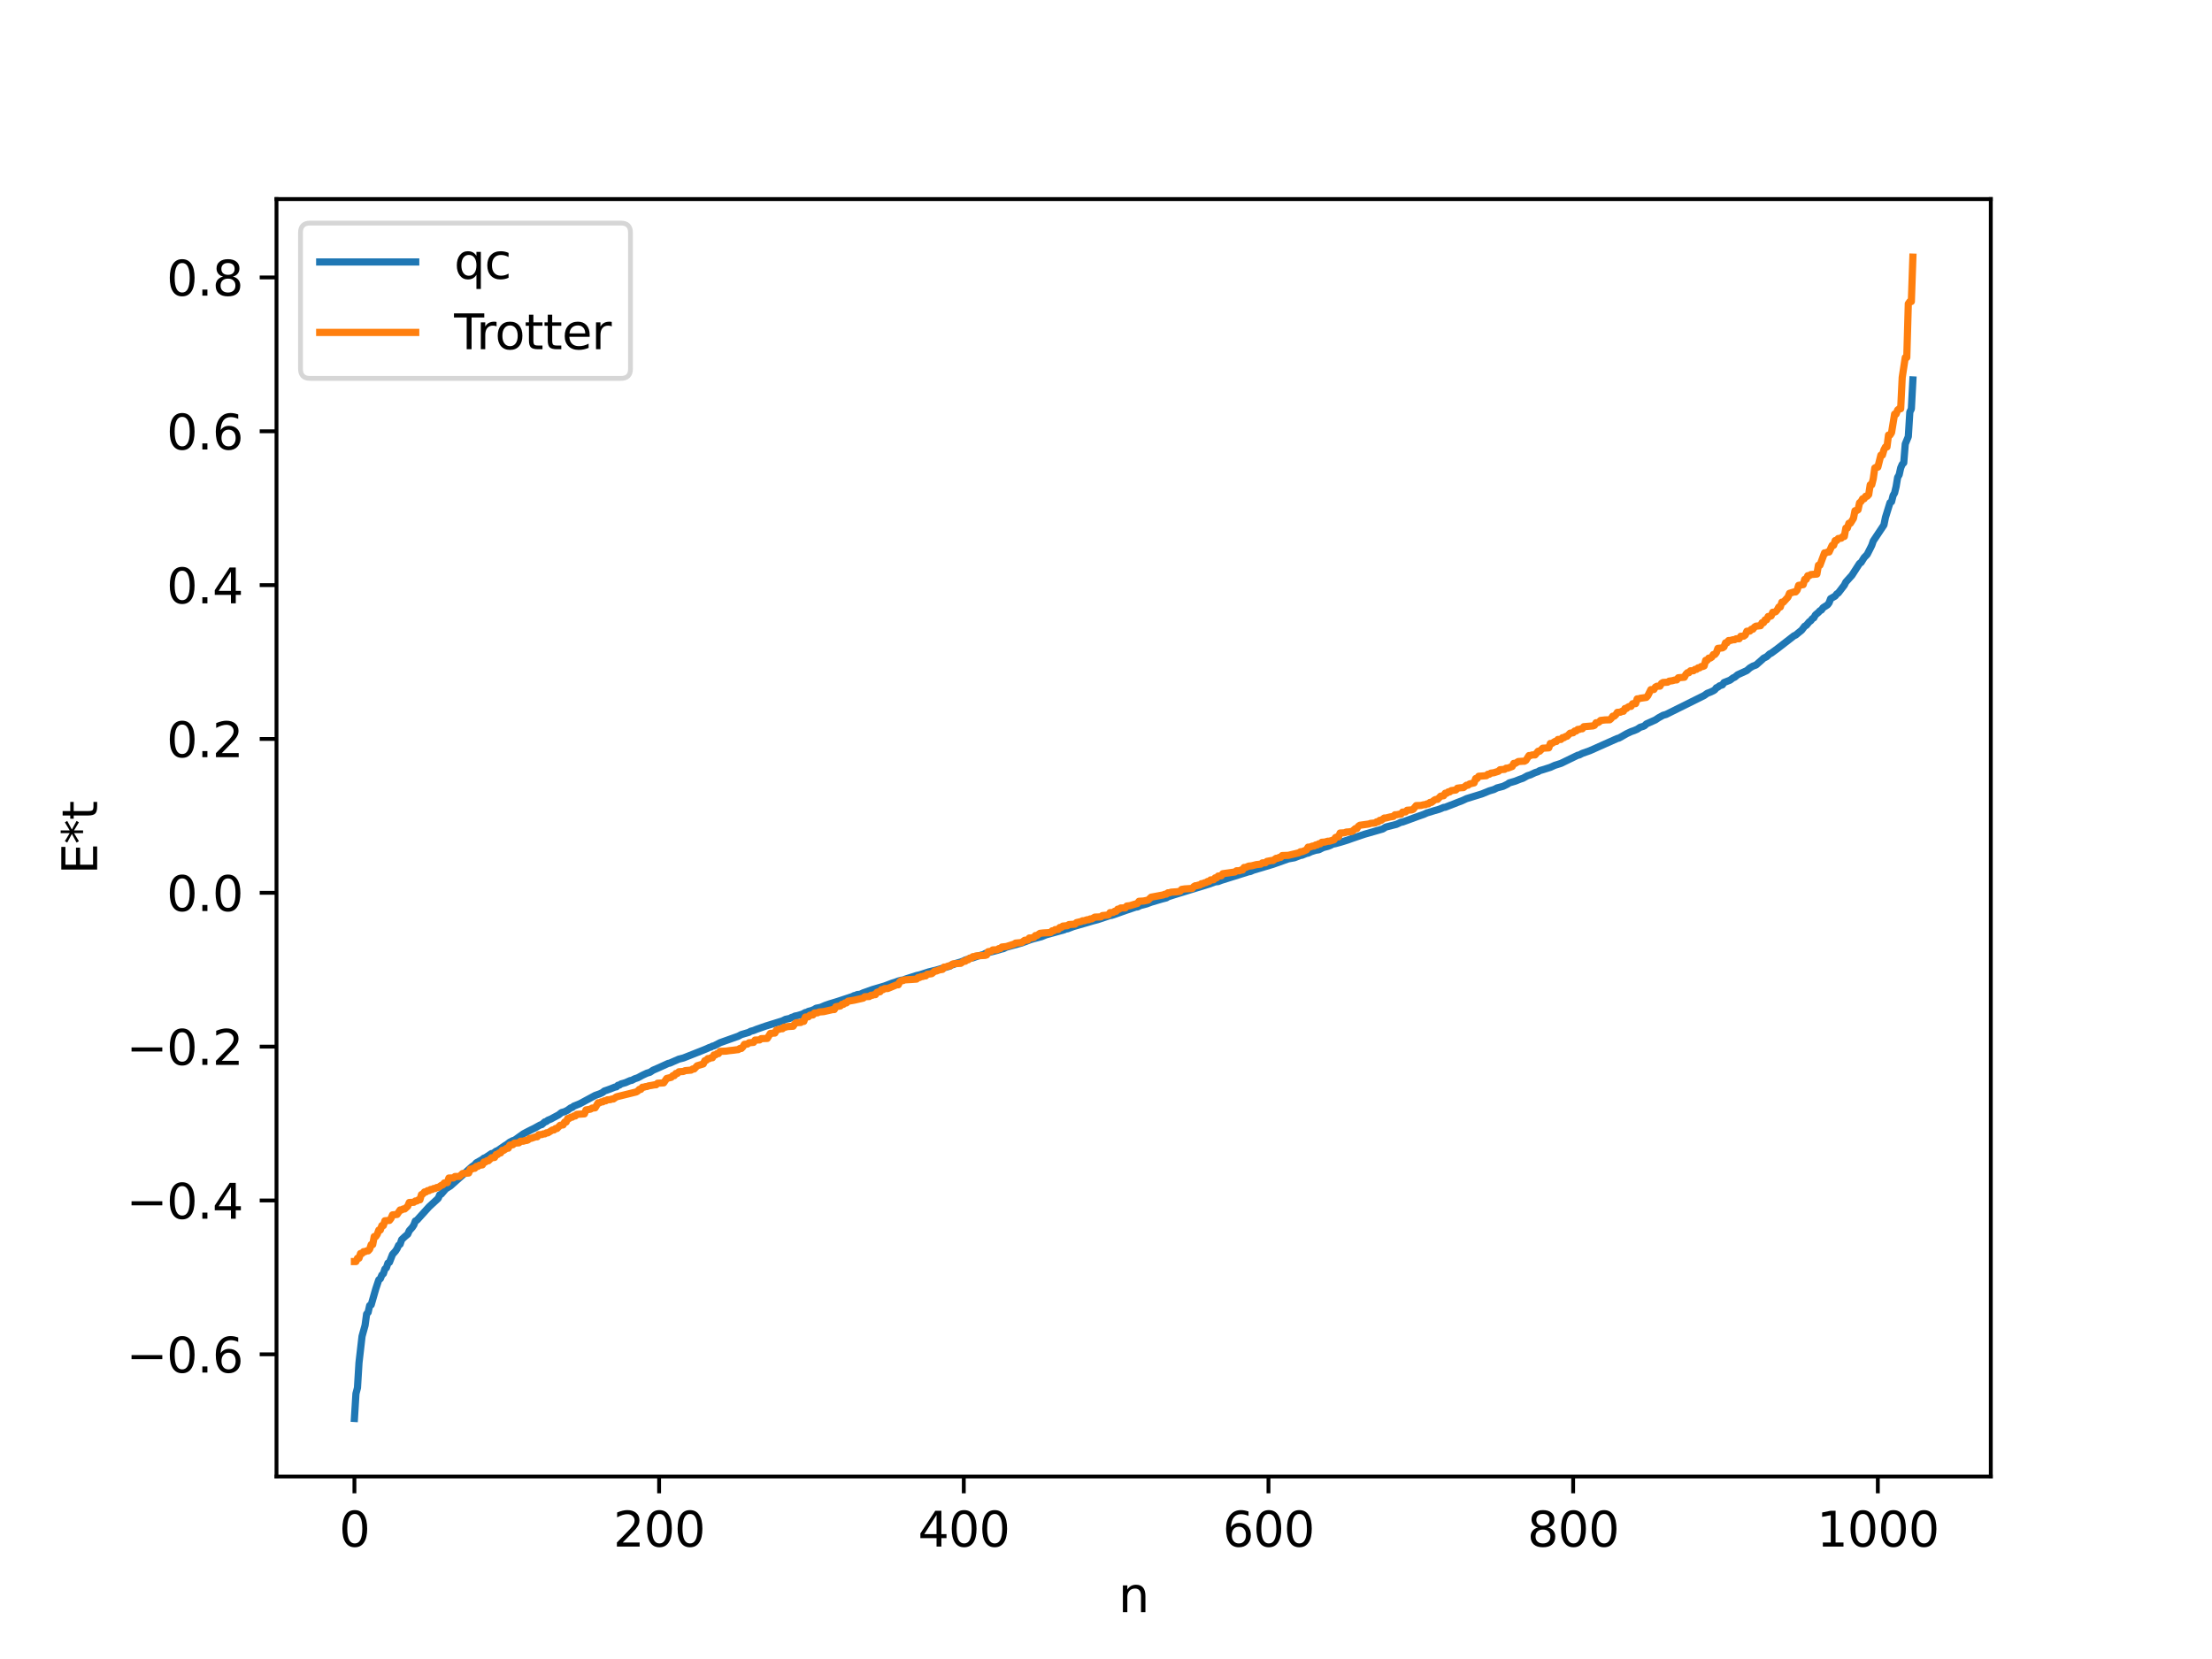 <?xml version="1.0" encoding="utf-8" standalone="no"?>
<!DOCTYPE svg PUBLIC "-//W3C//DTD SVG 1.1//EN"
  "http://www.w3.org/Graphics/SVG/1.1/DTD/svg11.dtd">
<svg xmlns:xlink="http://www.w3.org/1999/xlink" width="460.8pt" height="345.6pt" viewBox="0 0 460.8 345.6" xmlns="http://www.w3.org/2000/svg" version="1.1">
 <defs>
  <style type="text/css">*{stroke-linejoin: round; stroke-linecap: butt}</style>
 </defs>
 <g id="figure_1">
  <g id="patch_1">
   <path d="M 0 345.6 
L 460.8 345.6 
L 460.8 0 
L 0 0 
z
" style="fill: #ffffff"/>
  </g>
  <g id="axes_1">
   <g id="patch_2">
    <path d="M 57.6 307.584 
L 414.72 307.584 
L 414.72 41.472 
L 57.6 41.472 
z
" style="fill: #ffffff"/>
   </g>
   <g id="matplotlib.axis_1">
    <g id="xtick_1">
     <g id="line2d_1">
      <defs>
       <path id="m1d1dede8db" d="M 0 0 
L 0 3.5 
" style="stroke: #000000; stroke-width: 0.8"/>
      </defs>
      <g>
       <use xlink:href="#m1d1dede8db" x="73.833" y="307.584" style="stroke: #000000; stroke-width: 0.8"/>
      </g>
     </g>
     <g id="text_1">
      <!-- 0 -->
      <g transform="translate(70.651 322.182) scale(0.1 -0.1)">
       <defs>
        <path id="DejaVuSans-30" d="M 2034 4250 
Q 1547 4250 1301 3770 
Q 1056 3291 1056 2328 
Q 1056 1369 1301 889 
Q 1547 409 2034 409 
Q 2525 409 2770 889 
Q 3016 1369 3016 2328 
Q 3016 3291 2770 3770 
Q 2525 4250 2034 4250 
z
M 2034 4750 
Q 2819 4750 3233 4129 
Q 3647 3509 3647 2328 
Q 3647 1150 3233 529 
Q 2819 -91 2034 -91 
Q 1250 -91 836 529 
Q 422 1150 422 2328 
Q 422 3509 836 4129 
Q 1250 4750 2034 4750 
z
" transform="scale(0.016)"/>
       </defs>
       <use xlink:href="#DejaVuSans-30"/>
      </g>
     </g>
    </g>
    <g id="xtick_2">
     <g id="line2d_2">
      <g>
       <use xlink:href="#m1d1dede8db" x="137.304" y="307.584" style="stroke: #000000; stroke-width: 0.8"/>
      </g>
     </g>
     <g id="text_2">
      <!-- 200 -->
      <g transform="translate(127.76 322.182) scale(0.1 -0.1)">
       <defs>
        <path id="DejaVuSans-32" d="M 1228 531 
L 3431 531 
L 3431 0 
L 469 0 
L 469 531 
Q 828 903 1448 1529 
Q 2069 2156 2228 2338 
Q 2531 2678 2651 2914 
Q 2772 3150 2772 3378 
Q 2772 3750 2511 3984 
Q 2250 4219 1831 4219 
Q 1534 4219 1204 4116 
Q 875 4013 500 3803 
L 500 4441 
Q 881 4594 1212 4672 
Q 1544 4750 1819 4750 
Q 2544 4750 2975 4387 
Q 3406 4025 3406 3419 
Q 3406 3131 3298 2873 
Q 3191 2616 2906 2266 
Q 2828 2175 2409 1742 
Q 1991 1309 1228 531 
z
" transform="scale(0.016)"/>
       </defs>
       <use xlink:href="#DejaVuSans-32"/>
       <use xlink:href="#DejaVuSans-30" x="63.623"/>
       <use xlink:href="#DejaVuSans-30" x="127.246"/>
      </g>
     </g>
    </g>
    <g id="xtick_3">
     <g id="line2d_3">
      <g>
       <use xlink:href="#m1d1dede8db" x="200.775" y="307.584" style="stroke: #000000; stroke-width: 0.8"/>
      </g>
     </g>
     <g id="text_3">
      <!-- 400 -->
      <g transform="translate(191.231 322.182) scale(0.1 -0.1)">
       <defs>
        <path id="DejaVuSans-34" d="M 2419 4116 
L 825 1625 
L 2419 1625 
L 2419 4116 
z
M 2253 4666 
L 3047 4666 
L 3047 1625 
L 3713 1625 
L 3713 1100 
L 3047 1100 
L 3047 0 
L 2419 0 
L 2419 1100 
L 313 1100 
L 313 1709 
L 2253 4666 
z
" transform="scale(0.016)"/>
       </defs>
       <use xlink:href="#DejaVuSans-34"/>
       <use xlink:href="#DejaVuSans-30" x="63.623"/>
       <use xlink:href="#DejaVuSans-30" x="127.246"/>
      </g>
     </g>
    </g>
    <g id="xtick_4">
     <g id="line2d_4">
      <g>
       <use xlink:href="#m1d1dede8db" x="264.246" y="307.584" style="stroke: #000000; stroke-width: 0.8"/>
      </g>
     </g>
     <g id="text_4">
      <!-- 600 -->
      <g transform="translate(254.702 322.182) scale(0.1 -0.1)">
       <defs>
        <path id="DejaVuSans-36" d="M 2113 2584 
Q 1688 2584 1439 2293 
Q 1191 2003 1191 1497 
Q 1191 994 1439 701 
Q 1688 409 2113 409 
Q 2538 409 2786 701 
Q 3034 994 3034 1497 
Q 3034 2003 2786 2293 
Q 2538 2584 2113 2584 
z
M 3366 4563 
L 3366 3988 
Q 3128 4100 2886 4159 
Q 2644 4219 2406 4219 
Q 1781 4219 1451 3797 
Q 1122 3375 1075 2522 
Q 1259 2794 1537 2939 
Q 1816 3084 2150 3084 
Q 2853 3084 3261 2657 
Q 3669 2231 3669 1497 
Q 3669 778 3244 343 
Q 2819 -91 2113 -91 
Q 1303 -91 875 529 
Q 447 1150 447 2328 
Q 447 3434 972 4092 
Q 1497 4750 2381 4750 
Q 2619 4750 2861 4703 
Q 3103 4656 3366 4563 
z
" transform="scale(0.016)"/>
       </defs>
       <use xlink:href="#DejaVuSans-36"/>
       <use xlink:href="#DejaVuSans-30" x="63.623"/>
       <use xlink:href="#DejaVuSans-30" x="127.246"/>
      </g>
     </g>
    </g>
    <g id="xtick_5">
     <g id="line2d_5">
      <g>
       <use xlink:href="#m1d1dede8db" x="327.717" y="307.584" style="stroke: #000000; stroke-width: 0.8"/>
      </g>
     </g>
     <g id="text_5">
      <!-- 800 -->
      <g transform="translate(318.173 322.182) scale(0.1 -0.1)">
       <defs>
        <path id="DejaVuSans-38" d="M 2034 2216 
Q 1584 2216 1326 1975 
Q 1069 1734 1069 1313 
Q 1069 891 1326 650 
Q 1584 409 2034 409 
Q 2484 409 2743 651 
Q 3003 894 3003 1313 
Q 3003 1734 2745 1975 
Q 2488 2216 2034 2216 
z
M 1403 2484 
Q 997 2584 770 2862 
Q 544 3141 544 3541 
Q 544 4100 942 4425 
Q 1341 4750 2034 4750 
Q 2731 4750 3128 4425 
Q 3525 4100 3525 3541 
Q 3525 3141 3298 2862 
Q 3072 2584 2669 2484 
Q 3125 2378 3379 2068 
Q 3634 1759 3634 1313 
Q 3634 634 3220 271 
Q 2806 -91 2034 -91 
Q 1263 -91 848 271 
Q 434 634 434 1313 
Q 434 1759 690 2068 
Q 947 2378 1403 2484 
z
M 1172 3481 
Q 1172 3119 1398 2916 
Q 1625 2713 2034 2713 
Q 2441 2713 2670 2916 
Q 2900 3119 2900 3481 
Q 2900 3844 2670 4047 
Q 2441 4250 2034 4250 
Q 1625 4250 1398 4047 
Q 1172 3844 1172 3481 
z
" transform="scale(0.016)"/>
       </defs>
       <use xlink:href="#DejaVuSans-38"/>
       <use xlink:href="#DejaVuSans-30" x="63.623"/>
       <use xlink:href="#DejaVuSans-30" x="127.246"/>
      </g>
     </g>
    </g>
    <g id="xtick_6">
     <g id="line2d_6">
      <g>
       <use xlink:href="#m1d1dede8db" x="391.188" y="307.584" style="stroke: #000000; stroke-width: 0.8"/>
      </g>
     </g>
     <g id="text_6">
      <!-- 1000 -->
      <g transform="translate(378.463 322.182) scale(0.1 -0.1)">
       <defs>
        <path id="DejaVuSans-31" d="M 794 531 
L 1825 531 
L 1825 4091 
L 703 3866 
L 703 4441 
L 1819 4666 
L 2450 4666 
L 2450 531 
L 3481 531 
L 3481 0 
L 794 0 
L 794 531 
z
" transform="scale(0.016)"/>
       </defs>
       <use xlink:href="#DejaVuSans-31"/>
       <use xlink:href="#DejaVuSans-30" x="63.623"/>
       <use xlink:href="#DejaVuSans-30" x="127.246"/>
       <use xlink:href="#DejaVuSans-30" x="190.869"/>
      </g>
     </g>
    </g>
    <g id="text_7">
     <!-- n -->
     <g transform="translate(232.991 335.861) scale(0.1 -0.1)">
      <defs>
       <path id="DejaVuSans-6e" d="M 3513 2113 
L 3513 0 
L 2938 0 
L 2938 2094 
Q 2938 2591 2744 2837 
Q 2550 3084 2163 3084 
Q 1697 3084 1428 2787 
Q 1159 2491 1159 1978 
L 1159 0 
L 581 0 
L 581 3500 
L 1159 3500 
L 1159 2956 
Q 1366 3272 1645 3428 
Q 1925 3584 2291 3584 
Q 2894 3584 3203 3211 
Q 3513 2838 3513 2113 
z
" transform="scale(0.016)"/>
      </defs>
      <use xlink:href="#DejaVuSans-6e"/>
     </g>
    </g>
   </g>
   <g id="matplotlib.axis_2">
    <g id="ytick_1">
     <g id="line2d_7">
      <defs>
       <path id="mf5ea21b8db" d="M 0 0 
L -3.5 0 
" style="stroke: #000000; stroke-width: 0.8"/>
      </defs>
      <g>
       <use xlink:href="#mf5ea21b8db" x="57.6" y="282.129" style="stroke: #000000; stroke-width: 0.8"/>
      </g>
     </g>
     <g id="text_8">
      <!-- −0.6 -->
      <g transform="translate(26.317 285.928) scale(0.1 -0.1)">
       <defs>
        <path id="DejaVuSans-2212" d="M 678 2272 
L 4684 2272 
L 4684 1741 
L 678 1741 
L 678 2272 
z
" transform="scale(0.016)"/>
        <path id="DejaVuSans-2e" d="M 684 794 
L 1344 794 
L 1344 0 
L 684 0 
L 684 794 
z
" transform="scale(0.016)"/>
       </defs>
       <use xlink:href="#DejaVuSans-2212"/>
       <use xlink:href="#DejaVuSans-30" x="83.789"/>
       <use xlink:href="#DejaVuSans-2e" x="147.412"/>
       <use xlink:href="#DejaVuSans-36" x="179.199"/>
      </g>
     </g>
    </g>
    <g id="ytick_2">
     <g id="line2d_8">
      <g>
       <use xlink:href="#mf5ea21b8db" x="57.6" y="250.081" style="stroke: #000000; stroke-width: 0.8"/>
      </g>
     </g>
     <g id="text_9">
      <!-- −0.4 -->
      <g transform="translate(26.317 253.88) scale(0.1 -0.1)">
       <use xlink:href="#DejaVuSans-2212"/>
       <use xlink:href="#DejaVuSans-30" x="83.789"/>
       <use xlink:href="#DejaVuSans-2e" x="147.412"/>
       <use xlink:href="#DejaVuSans-34" x="179.199"/>
      </g>
     </g>
    </g>
    <g id="ytick_3">
     <g id="line2d_9">
      <g>
       <use xlink:href="#mf5ea21b8db" x="57.6" y="218.033" style="stroke: #000000; stroke-width: 0.8"/>
      </g>
     </g>
     <g id="text_10">
      <!-- −0.2 -->
      <g transform="translate(26.317 221.832) scale(0.1 -0.1)">
       <use xlink:href="#DejaVuSans-2212"/>
       <use xlink:href="#DejaVuSans-30" x="83.789"/>
       <use xlink:href="#DejaVuSans-2e" x="147.412"/>
       <use xlink:href="#DejaVuSans-32" x="179.199"/>
      </g>
     </g>
    </g>
    <g id="ytick_4">
     <g id="line2d_10">
      <g>
       <use xlink:href="#mf5ea21b8db" x="57.6" y="185.984" style="stroke: #000000; stroke-width: 0.8"/>
      </g>
     </g>
     <g id="text_11">
      <!-- 0.0 -->
      <g transform="translate(34.697 189.784) scale(0.1 -0.1)">
       <use xlink:href="#DejaVuSans-30"/>
       <use xlink:href="#DejaVuSans-2e" x="63.623"/>
       <use xlink:href="#DejaVuSans-30" x="95.41"/>
      </g>
     </g>
    </g>
    <g id="ytick_5">
     <g id="line2d_11">
      <g>
       <use xlink:href="#mf5ea21b8db" x="57.6" y="153.936" style="stroke: #000000; stroke-width: 0.8"/>
      </g>
     </g>
     <g id="text_12">
      <!-- 0.2 -->
      <g transform="translate(34.697 157.735) scale(0.1 -0.1)">
       <use xlink:href="#DejaVuSans-30"/>
       <use xlink:href="#DejaVuSans-2e" x="63.623"/>
       <use xlink:href="#DejaVuSans-32" x="95.41"/>
      </g>
     </g>
    </g>
    <g id="ytick_6">
     <g id="line2d_12">
      <g>
       <use xlink:href="#mf5ea21b8db" x="57.6" y="121.888" style="stroke: #000000; stroke-width: 0.8"/>
      </g>
     </g>
     <g id="text_13">
      <!-- 0.4 -->
      <g transform="translate(34.697 125.687) scale(0.1 -0.1)">
       <use xlink:href="#DejaVuSans-30"/>
       <use xlink:href="#DejaVuSans-2e" x="63.623"/>
       <use xlink:href="#DejaVuSans-34" x="95.41"/>
      </g>
     </g>
    </g>
    <g id="ytick_7">
     <g id="line2d_13">
      <g>
       <use xlink:href="#mf5ea21b8db" x="57.6" y="89.84" style="stroke: #000000; stroke-width: 0.8"/>
      </g>
     </g>
     <g id="text_14">
      <!-- 0.6 -->
      <g transform="translate(34.697 93.639) scale(0.1 -0.1)">
       <use xlink:href="#DejaVuSans-30"/>
       <use xlink:href="#DejaVuSans-2e" x="63.623"/>
       <use xlink:href="#DejaVuSans-36" x="95.41"/>
      </g>
     </g>
    </g>
    <g id="ytick_8">
     <g id="line2d_14">
      <g>
       <use xlink:href="#mf5ea21b8db" x="57.6" y="57.792" style="stroke: #000000; stroke-width: 0.8"/>
      </g>
     </g>
     <g id="text_15">
      <!-- 0.8 -->
      <g transform="translate(34.697 61.591) scale(0.1 -0.1)">
       <use xlink:href="#DejaVuSans-30"/>
       <use xlink:href="#DejaVuSans-2e" x="63.623"/>
       <use xlink:href="#DejaVuSans-38" x="95.41"/>
      </g>
     </g>
    </g>
    <g id="text_16">
     <!-- E*t -->
     <g transform="translate(20.238 182.148) rotate(-90) scale(0.1 -0.1)">
      <defs>
       <path id="DejaVuSans-45" d="M 628 4666 
L 3578 4666 
L 3578 4134 
L 1259 4134 
L 1259 2753 
L 3481 2753 
L 3481 2222 
L 1259 2222 
L 1259 531 
L 3634 531 
L 3634 0 
L 628 0 
L 628 4666 
z
" transform="scale(0.016)"/>
       <path id="DejaVuSans-2a" d="M 3009 3897 
L 1888 3291 
L 3009 2681 
L 2828 2375 
L 1778 3009 
L 1778 1831 
L 1422 1831 
L 1422 3009 
L 372 2375 
L 191 2681 
L 1313 3291 
L 191 3897 
L 372 4206 
L 1422 3572 
L 1422 4750 
L 1778 4750 
L 1778 3572 
L 2828 4206 
L 3009 3897 
z
" transform="scale(0.016)"/>
       <path id="DejaVuSans-74" d="M 1172 4494 
L 1172 3500 
L 2356 3500 
L 2356 3053 
L 1172 3053 
L 1172 1153 
Q 1172 725 1289 603 
Q 1406 481 1766 481 
L 2356 481 
L 2356 0 
L 1766 0 
Q 1100 0 847 248 
Q 594 497 594 1153 
L 594 3053 
L 172 3053 
L 172 3500 
L 594 3500 
L 594 4494 
L 1172 4494 
z
" transform="scale(0.016)"/>
      </defs>
      <use xlink:href="#DejaVuSans-45"/>
      <use xlink:href="#DejaVuSans-2a" x="63.184"/>
      <use xlink:href="#DejaVuSans-74" x="113.184"/>
     </g>
    </g>
   </g>
   <g id="line2d_15">
    <path d="M 73.833 295.488 
L 74.15 290.322 
L 74.467 289.106 
L 74.785 283.878 
L 75.42 278.373 
L 76.054 276.081 
L 76.372 273.739 
L 76.689 273.387 
L 77.006 271.964 
L 77.324 271.823 
L 78.276 268.506 
L 78.91 266.609 
L 79.228 266.386 
L 79.545 265.617 
L 79.862 265.332 
L 80.18 264.361 
L 80.497 264.093 
L 80.815 263.123 
L 81.132 262.958 
L 81.767 261.32 
L 82.401 260.611 
L 82.719 260.118 
L 83.036 259.414 
L 83.353 259.196 
L 83.671 258.24 
L 84.305 257.639 
L 84.94 257.103 
L 85.258 256.38 
L 85.892 255.672 
L 86.21 255.187 
L 86.527 254.354 
L 86.844 254.199 
L 89.383 251.395 
L 91.287 249.639 
L 91.605 248.893 
L 91.922 248.76 
L 92.874 247.651 
L 93.826 247.056 
L 98.269 243.088 
L 98.904 242.631 
L 99.221 242.245 
L 100.491 241.532 
L 100.808 241.253 
L 101.125 241.157 
L 102.395 240.302 
L 102.712 240.285 
L 103.347 239.805 
L 103.664 239.695 
L 105.251 238.606 
L 105.568 238.427 
L 106.203 237.934 
L 106.838 237.614 
L 107.155 237.54 
L 109.059 236.182 
L 110.011 235.681 
L 110.646 235.358 
L 111.281 235.055 
L 112.55 234.349 
L 112.867 234.271 
L 113.502 233.703 
L 113.82 233.626 
L 114.137 233.364 
L 114.772 233.111 
L 115.406 232.761 
L 116.358 232.255 
L 116.993 231.754 
L 117.628 231.585 
L 118.262 231.259 
L 118.897 230.785 
L 119.215 230.703 
L 119.532 230.427 
L 120.801 229.919 
L 123.975 228.203 
L 124.927 227.866 
L 125.562 227.567 
L 125.879 227.284 
L 126.514 227.069 
L 127.148 226.842 
L 128.1 226.459 
L 128.418 226.407 
L 128.735 226.081 
L 129.053 226.039 
L 129.37 225.803 
L 130.322 225.53 
L 131.274 225.107 
L 131.591 225.063 
L 132.226 224.732 
L 132.861 224.522 
L 133.813 224.007 
L 134.765 223.562 
L 135.4 223.373 
L 136.034 222.948 
L 137.304 222.397 
L 139.208 221.527 
L 139.525 221.468 
L 140.16 221.187 
L 141.429 220.634 
L 142.381 220.393 
L 146.507 218.759 
L 147.142 218.498 
L 147.777 218.209 
L 148.094 218.131 
L 148.411 217.931 
L 148.729 217.872 
L 149.998 217.214 
L 150.633 216.987 
L 153.806 215.856 
L 154.441 215.518 
L 156.028 215.053 
L 156.345 214.844 
L 156.98 214.674 
L 157.615 214.414 
L 159.519 213.748 
L 163.01 212.662 
L 163.644 212.343 
L 164.596 212.144 
L 164.914 211.929 
L 165.231 211.879 
L 165.548 211.681 
L 166.183 211.553 
L 167.135 211.262 
L 167.77 210.927 
L 168.087 210.873 
L 168.405 210.689 
L 169.039 210.526 
L 169.674 210.264 
L 169.991 210.039 
L 170.943 209.852 
L 171.896 209.442 
L 172.848 209.111 
L 174.434 208.633 
L 175.704 208.213 
L 177.608 207.581 
L 177.925 207.405 
L 178.243 207.361 
L 178.56 207.185 
L 179.195 207.124 
L 179.829 206.826 
L 181.734 206.148 
L 184.272 205.399 
L 185.859 204.797 
L 186.494 204.608 
L 187.129 204.365 
L 187.763 204.192 
L 188.081 204.18 
L 188.715 203.927 
L 190.937 203.219 
L 191.572 203.075 
L 193.476 202.461 
L 195.062 202.077 
L 197.919 201.249 
L 198.236 200.988 
L 198.553 200.952 
L 199.188 200.675 
L 200.14 200.399 
L 200.775 200.163 
L 201.092 199.983 
L 201.727 199.815 
L 202.044 199.611 
L 202.679 199.532 
L 203.631 199.188 
L 204.583 198.911 
L 204.9 198.864 
L 205.218 198.628 
L 207.757 197.974 
L 208.709 197.68 
L 209.026 197.624 
L 209.661 197.315 
L 212.834 196.444 
L 214.739 195.726 
L 215.373 195.549 
L 216.008 195.382 
L 216.96 195.131 
L 217.912 194.741 
L 221.72 193.688 
L 222.038 193.525 
L 222.355 193.5 
L 223.624 193.017 
L 225.846 192.384 
L 226.798 192.104 
L 227.75 191.823 
L 228.702 191.577 
L 231.241 190.725 
L 231.558 190.695 
L 232.51 190.378 
L 234.415 189.698 
L 236.636 188.949 
L 236.953 188.932 
L 237.588 188.633 
L 238.858 188.304 
L 239.81 187.945 
L 242.031 187.287 
L 242.983 187.043 
L 243.3 186.83 
L 244.57 186.416 
L 251.869 184.174 
L 253.139 183.712 
L 253.773 183.641 
L 254.408 183.391 
L 260.12 181.599 
L 260.438 181.561 
L 261.072 181.282 
L 265.198 180.049 
L 268.372 178.921 
L 269.641 178.692 
L 270.91 178.2 
L 271.228 178.162 
L 272.18 177.771 
L 272.497 177.725 
L 273.132 177.423 
L 274.084 177.126 
L 274.719 177.025 
L 275.671 176.557 
L 276.623 176.31 
L 277.258 176.059 
L 277.575 175.865 
L 278.21 175.743 
L 279.162 175.485 
L 280.114 175.194 
L 280.748 174.994 
L 281.7 174.652 
L 282.653 174.327 
L 284.239 173.79 
L 288.048 172.694 
L 288.682 172.29 
L 290.904 171.725 
L 291.856 171.284 
L 292.173 171.244 
L 293.125 170.9 
L 295.347 170.083 
L 296.616 169.639 
L 297.251 169.35 
L 298.838 168.865 
L 299.79 168.592 
L 300.742 168.199 
L 301.059 168.169 
L 302.011 167.797 
L 302.963 167.432 
L 303.598 167.173 
L 304.55 166.813 
L 305.502 166.374 
L 306.454 166.081 
L 308.676 165.397 
L 310.262 164.75 
L 311.215 164.469 
L 311.849 164.141 
L 313.119 163.808 
L 314.071 163.337 
L 314.388 163.096 
L 315.658 162.725 
L 316.61 162.343 
L 317.244 162.132 
L 318.196 161.603 
L 318.831 161.404 
L 319.783 160.954 
L 320.418 160.751 
L 320.735 160.54 
L 321.37 160.359 
L 322.957 159.855 
L 323.909 159.427 
L 325.178 159.026 
L 328.669 157.329 
L 328.986 157.271 
L 329.621 156.944 
L 331.208 156.38 
L 336.92 153.836 
L 337.238 153.763 
L 337.872 153.416 
L 338.824 152.86 
L 339.777 152.412 
L 340.411 152.194 
L 341.046 151.921 
L 341.681 151.505 
L 342.315 151.311 
L 342.633 151.154 
L 342.95 150.82 
L 344.854 149.968 
L 345.489 149.542 
L 346.441 149.015 
L 347.076 148.832 
L 355.01 144.89 
L 355.644 144.437 
L 356.279 144.196 
L 356.914 143.9 
L 357.231 143.693 
L 357.548 143.278 
L 357.866 143.16 
L 358.183 142.882 
L 358.818 142.664 
L 359.135 142.187 
L 360.405 141.685 
L 361.039 141.208 
L 361.357 141.09 
L 361.991 140.565 
L 363.896 139.695 
L 364.53 139.141 
L 365.165 138.768 
L 365.8 138.539 
L 367.069 137.427 
L 367.386 137.12 
L 368.021 136.807 
L 368.656 136.22 
L 368.973 136.081 
L 370.243 135.146 
L 373.734 132.439 
L 374.051 132.308 
L 375.32 131.273 
L 375.955 130.445 
L 376.272 130.284 
L 376.907 129.526 
L 377.224 129.313 
L 377.542 128.88 
L 377.859 128.705 
L 378.177 128.107 
L 378.811 127.577 
L 379.129 127.23 
L 379.446 127.066 
L 379.763 126.604 
L 380.715 125.995 
L 381.033 125.565 
L 381.35 124.717 
L 382.302 124.173 
L 382.62 123.732 
L 382.937 123.547 
L 384.206 121.898 
L 384.524 121.254 
L 385.793 119.843 
L 387.38 117.38 
L 387.697 117.179 
L 388.332 116.162 
L 388.967 115.499 
L 389.601 114.255 
L 389.919 113.614 
L 390.236 112.695 
L 392.458 109.359 
L 392.775 107.788 
L 393.727 104.714 
L 394.044 104.52 
L 394.362 103.232 
L 394.679 102.691 
L 394.996 101.364 
L 395.314 99.446 
L 395.631 98.905 
L 395.948 97.476 
L 396.266 96.732 
L 396.583 96.413 
L 396.9 92.489 
L 397.535 90.952 
L 397.853 85.83 
L 398.17 85.19 
L 398.487 79.148 
L 398.487 79.148 
" clip-path="url(#pcee4b59182)" style="fill: none; stroke: #1f77b4; stroke-width: 1.5; stroke-linecap: square"/>
   </g>
   <g id="line2d_16">
    <path d="M 73.833 262.806 
L 74.15 262.806 
L 74.467 262.114 
L 74.785 262.114 
L 75.102 261.129 
L 75.42 261.129 
L 75.737 260.741 
L 76.054 260.741 
L 76.372 260.577 
L 76.689 260.577 
L 77.006 260.238 
L 77.324 259.275 
L 77.641 259.275 
L 77.958 257.597 
L 78.276 257.597 
L 78.593 257.121 
L 78.91 256.242 
L 79.228 256.242 
L 79.545 255.311 
L 79.862 255.311 
L 80.18 254.309 
L 81.132 254.232 
L 81.449 253.824 
L 81.767 253.085 
L 82.719 252.992 
L 83.353 252.054 
L 83.671 252.054 
L 83.988 251.848 
L 84.305 251.848 
L 84.94 251.277 
L 85.258 250.5 
L 86.21 250.457 
L 86.527 250.185 
L 86.844 250.185 
L 87.162 249.944 
L 87.479 249.944 
L 87.796 248.851 
L 88.114 248.705 
L 88.431 248.303 
L 88.748 248.303 
L 89.066 248.032 
L 89.383 248.032 
L 89.7 247.785 
L 90.018 247.785 
L 90.335 247.587 
L 90.653 247.587 
L 90.97 247.383 
L 91.287 247.383 
L 91.922 246.94 
L 92.239 246.822 
L 92.557 246.426 
L 93.191 246.372 
L 93.509 245.403 
L 94.461 245.389 
L 94.778 245.091 
L 95.73 245.072 
L 96.365 244.466 
L 97.634 244.362 
L 97.952 243.555 
L 98.269 243.555 
L 98.586 243.377 
L 98.904 243.377 
L 99.221 242.986 
L 99.539 242.986 
L 99.856 242.75 
L 100.491 242.665 
L 100.808 242.072 
L 101.125 242.072 
L 101.443 241.803 
L 101.76 241.803 
L 102.395 241.188 
L 103.029 241.119 
L 103.347 240.514 
L 103.664 240.514 
L 103.981 240.173 
L 104.299 240.173 
L 104.616 239.637 
L 104.934 239.637 
L 105.568 239.191 
L 105.886 239.191 
L 106.203 238.545 
L 106.838 238.471 
L 107.155 238.141 
L 108.107 238.075 
L 108.424 237.744 
L 109.059 237.733 
L 109.377 237.584 
L 109.694 237.584 
L 110.011 237.465 
L 110.329 237.146 
L 110.646 237.146 
L 111.598 236.814 
L 111.915 236.814 
L 112.233 236.37 
L 112.867 236.36 
L 113.185 236.207 
L 113.502 236.207 
L 113.82 235.99 
L 114.137 235.99 
L 115.089 235.394 
L 115.406 235.394 
L 115.724 235.09 
L 116.041 235.09 
L 116.676 234.421 
L 117.31 234.337 
L 117.628 233.739 
L 117.945 233.739 
L 118.262 232.997 
L 118.58 232.997 
L 118.897 232.724 
L 119.215 232.724 
L 119.532 232.48 
L 119.849 232.48 
L 120.167 232.141 
L 121.753 232.035 
L 122.071 231.22 
L 123.023 231.059 
L 123.34 230.839 
L 123.975 230.782 
L 124.61 229.727 
L 124.927 229.727 
L 125.244 229.537 
L 125.562 229.537 
L 125.879 229.322 
L 126.196 229.322 
L 126.514 229.115 
L 127.148 229.073 
L 127.466 228.939 
L 127.783 228.939 
L 128.418 228.493 
L 132.543 227.471 
L 132.861 227.28 
L 133.178 226.938 
L 133.496 226.938 
L 133.813 226.495 
L 134.13 226.495 
L 134.448 226.353 
L 134.765 226.353 
L 135.082 226.21 
L 135.717 226.111 
L 136.352 225.985 
L 136.669 225.985 
L 136.986 225.657 
L 138.256 225.583 
L 138.891 224.661 
L 139.843 224.427 
L 140.16 224.078 
L 140.477 224.078 
L 140.795 223.618 
L 141.112 223.618 
L 141.429 223.266 
L 142.381 223.208 
L 142.699 223.038 
L 143.968 222.923 
L 144.286 222.69 
L 144.603 222.69 
L 145.238 222.017 
L 146.507 221.637 
L 146.824 220.969 
L 147.142 220.878 
L 147.459 220.527 
L 147.777 220.527 
L 148.094 220.35 
L 148.411 220.35 
L 148.729 219.765 
L 149.046 219.765 
L 149.363 219.485 
L 149.681 219.485 
L 149.998 219.02 
L 151.267 218.966 
L 151.902 218.87 
L 152.854 218.769 
L 153.489 218.681 
L 153.806 218.65 
L 154.124 218.411 
L 154.441 218.411 
L 154.758 218.087 
L 155.076 217.552 
L 155.71 217.497 
L 156.028 217.231 
L 156.98 217.147 
L 157.297 216.667 
L 158.249 216.634 
L 158.567 216.37 
L 159.836 216.322 
L 160.471 215.289 
L 161.105 215.221 
L 161.423 215.204 
L 161.74 214.586 
L 162.692 214.302 
L 163.01 214.302 
L 163.327 213.982 
L 163.644 213.982 
L 163.962 213.862 
L 165.231 213.783 
L 165.548 213.303 
L 165.866 213.048 
L 166.818 212.996 
L 167.135 212.775 
L 167.453 212.775 
L 167.77 211.873 
L 168.405 211.82 
L 168.722 211.483 
L 169.357 211.428 
L 169.674 211.022 
L 170.309 210.994 
L 170.626 210.816 
L 171.578 210.742 
L 173.482 210.308 
L 173.8 210.308 
L 174.117 209.723 
L 175.069 209.559 
L 175.386 209.22 
L 175.704 209.22 
L 176.021 208.927 
L 176.339 208.927 
L 176.656 208.569 
L 177.291 208.469 
L 177.925 208.359 
L 179.829 207.927 
L 180.147 207.638 
L 181.099 207.591 
L 181.416 207.339 
L 181.734 207.339 
L 182.051 207.205 
L 182.368 207.205 
L 182.686 206.73 
L 183.003 206.608 
L 183.32 206.608 
L 183.638 206.165 
L 183.955 206.165 
L 184.272 205.94 
L 184.907 205.937 
L 186.811 205.151 
L 187.129 205.151 
L 187.446 204.504 
L 187.763 204.287 
L 188.081 204.287 
L 188.398 204.128 
L 189.985 204.032 
L 190.937 203.962 
L 191.254 203.634 
L 191.572 203.634 
L 191.889 203.441 
L 192.206 203.441 
L 192.524 203.295 
L 192.841 203.295 
L 193.158 202.955 
L 193.793 202.88 
L 194.11 202.824 
L 194.745 202.291 
L 195.062 202.291 
L 195.697 202.032 
L 196.332 201.941 
L 196.649 201.467 
L 196.967 201.467 
L 197.601 201.22 
L 197.919 201.22 
L 198.553 200.791 
L 199.505 200.713 
L 200.14 200.677 
L 200.775 200.242 
L 201.092 200.242 
L 201.41 199.927 
L 201.727 199.927 
L 202.044 199.598 
L 202.362 199.598 
L 202.679 199.283 
L 202.996 199.283 
L 203.314 199.132 
L 205.218 199.025 
L 205.535 198.928 
L 205.853 198.254 
L 206.487 198.175 
L 206.805 197.89 
L 207.757 197.852 
L 208.074 197.605 
L 208.391 197.605 
L 208.709 197.283 
L 209.661 197.176 
L 211.248 196.674 
L 211.565 196.467 
L 212.834 196.344 
L 213.469 195.873 
L 214.104 195.838 
L 214.421 195.406 
L 214.739 195.406 
L 215.373 195.291 
L 215.691 194.891 
L 216.008 194.891 
L 216.643 194.431 
L 217.277 194.356 
L 218.864 194.265 
L 219.181 193.91 
L 219.499 193.91 
L 219.816 193.652 
L 220.451 193.621 
L 220.768 193.213 
L 221.086 193.213 
L 221.403 192.923 
L 222.355 192.829 
L 222.672 192.605 
L 223.942 192.516 
L 224.259 192.193 
L 225.211 191.975 
L 225.529 191.811 
L 225.846 191.811 
L 226.481 191.597 
L 226.798 191.597 
L 227.115 191.425 
L 227.433 191.425 
L 228.067 191.05 
L 229.337 191.002 
L 229.654 190.726 
L 230.606 190.639 
L 230.924 190.575 
L 231.241 190.115 
L 231.876 190.087 
L 232.193 189.838 
L 232.51 189.838 
L 232.828 189.4 
L 233.145 189.4 
L 233.462 189.15 
L 234.415 189.132 
L 234.732 188.744 
L 235.367 188.671 
L 236.953 188.192 
L 237.271 187.756 
L 238.223 187.698 
L 239.175 187.499 
L 239.81 186.897 
L 240.444 186.78 
L 242.348 186.423 
L 242.666 186.27 
L 242.983 186.259 
L 243.3 185.989 
L 243.618 185.989 
L 243.935 185.859 
L 245.205 185.77 
L 245.839 185.668 
L 246.157 185.278 
L 246.791 185.178 
L 248.378 185.074 
L 248.696 184.683 
L 249.013 184.515 
L 249.33 184.515 
L 249.648 184.37 
L 249.965 184.37 
L 250.282 184.087 
L 250.6 184.087 
L 250.917 183.894 
L 251.234 183.859 
L 251.552 183.627 
L 251.869 183.627 
L 252.186 183.304 
L 252.821 183.259 
L 253.139 182.876 
L 253.456 182.876 
L 253.773 182.495 
L 254.408 182.451 
L 254.725 182.009 
L 257.264 181.651 
L 257.581 181.399 
L 258.216 181.393 
L 258.534 181.233 
L 258.851 181.233 
L 259.168 180.707 
L 259.486 180.707 
L 260.12 180.429 
L 260.755 180.363 
L 261.707 180.117 
L 262.659 180.012 
L 262.977 179.752 
L 263.611 179.74 
L 263.929 179.441 
L 264.881 179.261 
L 265.198 179.261 
L 265.833 178.803 
L 266.15 178.803 
L 266.467 178.616 
L 266.785 178.616 
L 267.102 178.229 
L 268.372 178.184 
L 270.593 177.654 
L 270.91 177.433 
L 271.228 177.433 
L 272.18 177.029 
L 272.497 176.476 
L 272.815 176.476 
L 273.449 176.242 
L 273.767 176.242 
L 274.084 176.015 
L 274.401 176.015 
L 274.719 175.779 
L 275.036 175.779 
L 275.353 175.462 
L 275.988 175.418 
L 276.623 175.237 
L 276.94 175.237 
L 277.892 174.954 
L 278.21 174.47 
L 278.527 174.339 
L 278.844 174.339 
L 279.162 173.535 
L 280.114 173.487 
L 280.431 173.336 
L 281.066 173.292 
L 281.7 173.185 
L 282.335 172.619 
L 282.653 172.619 
L 282.97 172.131 
L 283.287 171.915 
L 285.191 171.65 
L 285.509 171.524 
L 286.461 171.436 
L 286.778 171.204 
L 287.096 171.204 
L 287.413 170.893 
L 287.73 170.893 
L 288.365 170.413 
L 288.682 170.413 
L 289.634 170.175 
L 290.269 170.077 
L 290.586 169.734 
L 290.904 169.734 
L 291.539 169.61 
L 291.856 169.61 
L 292.173 169.172 
L 292.808 169.142 
L 293.125 168.79 
L 294.077 168.714 
L 294.395 168.584 
L 295.029 167.817 
L 295.981 167.794 
L 296.616 167.634 
L 296.934 167.634 
L 297.251 167.46 
L 297.568 167.46 
L 297.886 167.156 
L 298.203 167.156 
L 298.838 166.653 
L 299.155 166.523 
L 299.472 166.523 
L 300.107 165.857 
L 300.742 165.765 
L 301.059 165.245 
L 301.377 165.245 
L 301.694 164.964 
L 302.011 164.964 
L 302.329 164.698 
L 303.281 164.571 
L 303.598 164.197 
L 304.233 164.107 
L 304.867 164.069 
L 305.502 163.574 
L 305.82 163.574 
L 306.137 163.308 
L 307.089 163.085 
L 307.406 162.184 
L 307.724 162.184 
L 308.041 161.71 
L 309.628 161.59 
L 309.945 161.291 
L 310.262 161.291 
L 310.58 161.057 
L 311.215 160.971 
L 312.167 160.665 
L 312.484 160.345 
L 313.436 160.27 
L 313.753 160.029 
L 314.071 160.029 
L 315.023 159.676 
L 315.34 159.027 
L 315.658 159.027 
L 316.292 158.642 
L 317.244 158.578 
L 317.562 158.578 
L 317.879 158.399 
L 318.514 157.396 
L 318.831 157.396 
L 319.148 157.266 
L 319.783 157.263 
L 320.418 156.498 
L 320.735 156.498 
L 321.37 155.867 
L 322.639 155.792 
L 322.957 154.88 
L 323.274 154.88 
L 323.909 154.467 
L 324.226 154.467 
L 324.543 154.042 
L 325.178 154.039 
L 325.496 153.672 
L 325.813 153.672 
L 326.13 153.432 
L 326.448 153.379 
L 327.082 152.736 
L 327.717 152.648 
L 328.034 152.284 
L 328.352 152.284 
L 328.669 151.957 
L 328.986 151.957 
L 329.304 151.82 
L 329.621 151.82 
L 329.939 151.381 
L 331.843 151.22 
L 332.16 151.102 
L 332.477 150.562 
L 332.795 150.562 
L 333.112 150.418 
L 333.429 150.081 
L 334.381 149.972 
L 335.334 149.947 
L 335.651 149.671 
L 335.968 149.191 
L 336.286 149.191 
L 336.603 148.894 
L 336.92 148.395 
L 337.555 148.363 
L 337.872 148.173 
L 338.19 148.173 
L 338.507 147.593 
L 338.824 147.593 
L 339.142 147.291 
L 339.459 147.149 
L 339.777 147.149 
L 340.094 146.602 
L 340.729 146.579 
L 341.046 145.591 
L 341.363 145.591 
L 341.681 145.466 
L 342.315 145.377 
L 342.95 145.284 
L 343.267 144.935 
L 343.902 143.664 
L 344.537 143.635 
L 344.854 143.125 
L 345.172 142.953 
L 345.806 142.93 
L 346.124 142.362 
L 346.441 142.171 
L 347.393 142.116 
L 347.71 141.9 
L 348.345 141.813 
L 348.98 141.639 
L 349.297 141.639 
L 349.615 141.19 
L 350.884 141.082 
L 351.201 140.467 
L 351.519 140.138 
L 351.836 140.138 
L 352.153 139.74 
L 352.788 139.726 
L 353.105 139.442 
L 353.423 139.442 
L 353.74 139.127 
L 354.058 139.127 
L 354.375 138.853 
L 354.692 138.853 
L 355.01 138.722 
L 355.327 137.557 
L 355.644 137.557 
L 355.962 137.094 
L 356.279 137.094 
L 356.596 136.887 
L 356.914 136.352 
L 357.231 136.352 
L 357.548 135.953 
L 357.866 135.072 
L 358.818 134.966 
L 359.135 134.759 
L 359.453 133.907 
L 359.77 133.907 
L 360.087 133.439 
L 360.405 133.439 
L 361.039 133.265 
L 361.357 133.265 
L 361.674 133.067 
L 362.309 133.063 
L 362.626 132.547 
L 363.261 132.514 
L 363.578 132.277 
L 363.896 131.498 
L 364.53 131.463 
L 364.848 131.076 
L 365.165 131.076 
L 365.482 130.642 
L 365.8 130.442 
L 366.752 130.343 
L 367.069 129.72 
L 367.386 129.72 
L 367.704 129.12 
L 368.021 129.12 
L 368.339 128.425 
L 368.656 128.425 
L 368.973 128.305 
L 369.291 127.54 
L 369.608 127.54 
L 369.925 127.421 
L 370.243 127.035 
L 370.56 126.449 
L 370.877 126.449 
L 371.195 125.44 
L 371.512 125.44 
L 372.464 124.397 
L 372.781 123.602 
L 373.734 123.308 
L 374.051 123.308 
L 374.368 122.952 
L 374.686 121.942 
L 375.638 121.791 
L 375.955 120.69 
L 376.272 120.69 
L 376.59 119.93 
L 376.907 119.93 
L 377.224 119.693 
L 378.494 119.588 
L 378.811 117.747 
L 379.129 117.747 
L 380.081 115.173 
L 380.398 115.173 
L 380.715 114.992 
L 381.033 114.992 
L 381.667 113.611 
L 381.985 113.587 
L 382.302 112.611 
L 382.62 112.611 
L 382.937 112.187 
L 383.572 112.114 
L 383.889 111.76 
L 384.206 111.76 
L 384.524 110.008 
L 384.841 110.008 
L 385.158 109.007 
L 385.476 109.007 
L 386.11 107.985 
L 386.428 106.395 
L 386.745 106.395 
L 387.062 106.199 
L 387.38 104.735 
L 387.697 104.483 
L 388.015 103.907 
L 388.332 103.907 
L 388.649 103.374 
L 388.967 103.374 
L 389.284 103.032 
L 389.601 100.991 
L 389.919 100.991 
L 390.236 99.712 
L 390.553 97.49 
L 390.871 97.317 
L 391.188 97.317 
L 391.823 94.811 
L 392.14 94.811 
L 392.458 93.712 
L 392.775 93.108 
L 393.092 93.108 
L 393.41 90.625 
L 393.727 90.625 
L 394.044 90.128 
L 394.679 86.259 
L 394.996 86.259 
L 395.314 85.408 
L 395.631 85.154 
L 395.948 85.154 
L 396.266 78.634 
L 396.9 74.475 
L 397.218 74.475 
L 397.535 63.269 
L 397.853 62.818 
L 398.17 62.818 
L 398.487 53.568 
L 398.487 53.568 
" clip-path="url(#pcee4b59182)" style="fill: none; stroke: #ff7f0e; stroke-width: 1.5; stroke-linecap: square"/>
   </g>
   <g id="patch_3">
    <path d="M 57.6 307.584 
L 57.6 41.472 
" style="fill: none; stroke: #000000; stroke-width: 0.8; stroke-linejoin: miter; stroke-linecap: square"/>
   </g>
   <g id="patch_4">
    <path d="M 414.72 307.584 
L 414.72 41.472 
" style="fill: none; stroke: #000000; stroke-width: 0.8; stroke-linejoin: miter; stroke-linecap: square"/>
   </g>
   <g id="patch_5">
    <path d="M 57.6 307.584 
L 414.72 307.584 
" style="fill: none; stroke: #000000; stroke-width: 0.8; stroke-linejoin: miter; stroke-linecap: square"/>
   </g>
   <g id="patch_6">
    <path d="M 57.6 41.472 
L 414.72 41.472 
" style="fill: none; stroke: #000000; stroke-width: 0.8; stroke-linejoin: miter; stroke-linecap: square"/>
   </g>
   <g id="legend_1">
    <g id="patch_7">
     <path d="M 64.6 78.828 
L 129.342 78.828 
Q 131.342 78.828 131.342 76.828 
L 131.342 48.472 
Q 131.342 46.472 129.342 46.472 
L 64.6 46.472 
Q 62.6 46.472 62.6 48.472 
L 62.6 76.828 
Q 62.6 78.828 64.6 78.828 
z
" style="fill: #ffffff; opacity: 0.8; stroke: #cccccc; stroke-linejoin: miter"/>
    </g>
    <g id="line2d_17">
     <path d="M 66.6 54.57 
L 76.6 54.57 
L 86.6 54.57 
" style="fill: none; stroke: #1f77b4; stroke-width: 1.5; stroke-linecap: square"/>
    </g>
    <g id="text_17">
     <!-- qc -->
     <g transform="translate(94.6 58.07) scale(0.1 -0.1)">
      <defs>
       <path id="DejaVuSans-71" d="M 947 1747 
Q 947 1113 1208 752 
Q 1469 391 1925 391 
Q 2381 391 2643 752 
Q 2906 1113 2906 1747 
Q 2906 2381 2643 2742 
Q 2381 3103 1925 3103 
Q 1469 3103 1208 2742 
Q 947 2381 947 1747 
z
M 2906 525 
Q 2725 213 2448 61 
Q 2172 -91 1784 -91 
Q 1150 -91 751 415 
Q 353 922 353 1747 
Q 353 2572 751 3078 
Q 1150 3584 1784 3584 
Q 2172 3584 2448 3432 
Q 2725 3281 2906 2969 
L 2906 3500 
L 3481 3500 
L 3481 -1331 
L 2906 -1331 
L 2906 525 
z
" transform="scale(0.016)"/>
       <path id="DejaVuSans-63" d="M 3122 3366 
L 3122 2828 
Q 2878 2963 2633 3030 
Q 2388 3097 2138 3097 
Q 1578 3097 1268 2742 
Q 959 2388 959 1747 
Q 959 1106 1268 751 
Q 1578 397 2138 397 
Q 2388 397 2633 464 
Q 2878 531 3122 666 
L 3122 134 
Q 2881 22 2623 -34 
Q 2366 -91 2075 -91 
Q 1284 -91 818 406 
Q 353 903 353 1747 
Q 353 2603 823 3093 
Q 1294 3584 2113 3584 
Q 2378 3584 2631 3529 
Q 2884 3475 3122 3366 
z
" transform="scale(0.016)"/>
      </defs>
      <use xlink:href="#DejaVuSans-71"/>
      <use xlink:href="#DejaVuSans-63" x="63.477"/>
     </g>
    </g>
    <g id="line2d_18">
     <path d="M 66.6 69.249 
L 76.6 69.249 
L 86.6 69.249 
" style="fill: none; stroke: #ff7f0e; stroke-width: 1.5; stroke-linecap: square"/>
    </g>
    <g id="text_18">
     <!-- Trotter -->
     <g transform="translate(94.6 72.749) scale(0.1 -0.1)">
      <defs>
       <path id="DejaVuSans-54" d="M -19 4666 
L 3928 4666 
L 3928 4134 
L 2272 4134 
L 2272 0 
L 1638 0 
L 1638 4134 
L -19 4134 
L -19 4666 
z
" transform="scale(0.016)"/>
       <path id="DejaVuSans-72" d="M 2631 2963 
Q 2534 3019 2420 3045 
Q 2306 3072 2169 3072 
Q 1681 3072 1420 2755 
Q 1159 2438 1159 1844 
L 1159 0 
L 581 0 
L 581 3500 
L 1159 3500 
L 1159 2956 
Q 1341 3275 1631 3429 
Q 1922 3584 2338 3584 
Q 2397 3584 2469 3576 
Q 2541 3569 2628 3553 
L 2631 2963 
z
" transform="scale(0.016)"/>
       <path id="DejaVuSans-6f" d="M 1959 3097 
Q 1497 3097 1228 2736 
Q 959 2375 959 1747 
Q 959 1119 1226 758 
Q 1494 397 1959 397 
Q 2419 397 2687 759 
Q 2956 1122 2956 1747 
Q 2956 2369 2687 2733 
Q 2419 3097 1959 3097 
z
M 1959 3584 
Q 2709 3584 3137 3096 
Q 3566 2609 3566 1747 
Q 3566 888 3137 398 
Q 2709 -91 1959 -91 
Q 1206 -91 779 398 
Q 353 888 353 1747 
Q 353 2609 779 3096 
Q 1206 3584 1959 3584 
z
" transform="scale(0.016)"/>
       <path id="DejaVuSans-65" d="M 3597 1894 
L 3597 1613 
L 953 1613 
Q 991 1019 1311 708 
Q 1631 397 2203 397 
Q 2534 397 2845 478 
Q 3156 559 3463 722 
L 3463 178 
Q 3153 47 2828 -22 
Q 2503 -91 2169 -91 
Q 1331 -91 842 396 
Q 353 884 353 1716 
Q 353 2575 817 3079 
Q 1281 3584 2069 3584 
Q 2775 3584 3186 3129 
Q 3597 2675 3597 1894 
z
M 3022 2063 
Q 3016 2534 2758 2815 
Q 2500 3097 2075 3097 
Q 1594 3097 1305 2825 
Q 1016 2553 972 2059 
L 3022 2063 
z
" transform="scale(0.016)"/>
      </defs>
      <use xlink:href="#DejaVuSans-54"/>
      <use xlink:href="#DejaVuSans-72" x="46.334"/>
      <use xlink:href="#DejaVuSans-6f" x="85.197"/>
      <use xlink:href="#DejaVuSans-74" x="146.379"/>
      <use xlink:href="#DejaVuSans-74" x="185.588"/>
      <use xlink:href="#DejaVuSans-65" x="224.797"/>
      <use xlink:href="#DejaVuSans-72" x="286.32"/>
     </g>
    </g>
   </g>
  </g>
 </g>
 <defs>
  <clipPath id="pcee4b59182">
   <rect x="57.6" y="41.472" width="357.12" height="266.112"/>
  </clipPath>
 </defs>
</svg>
